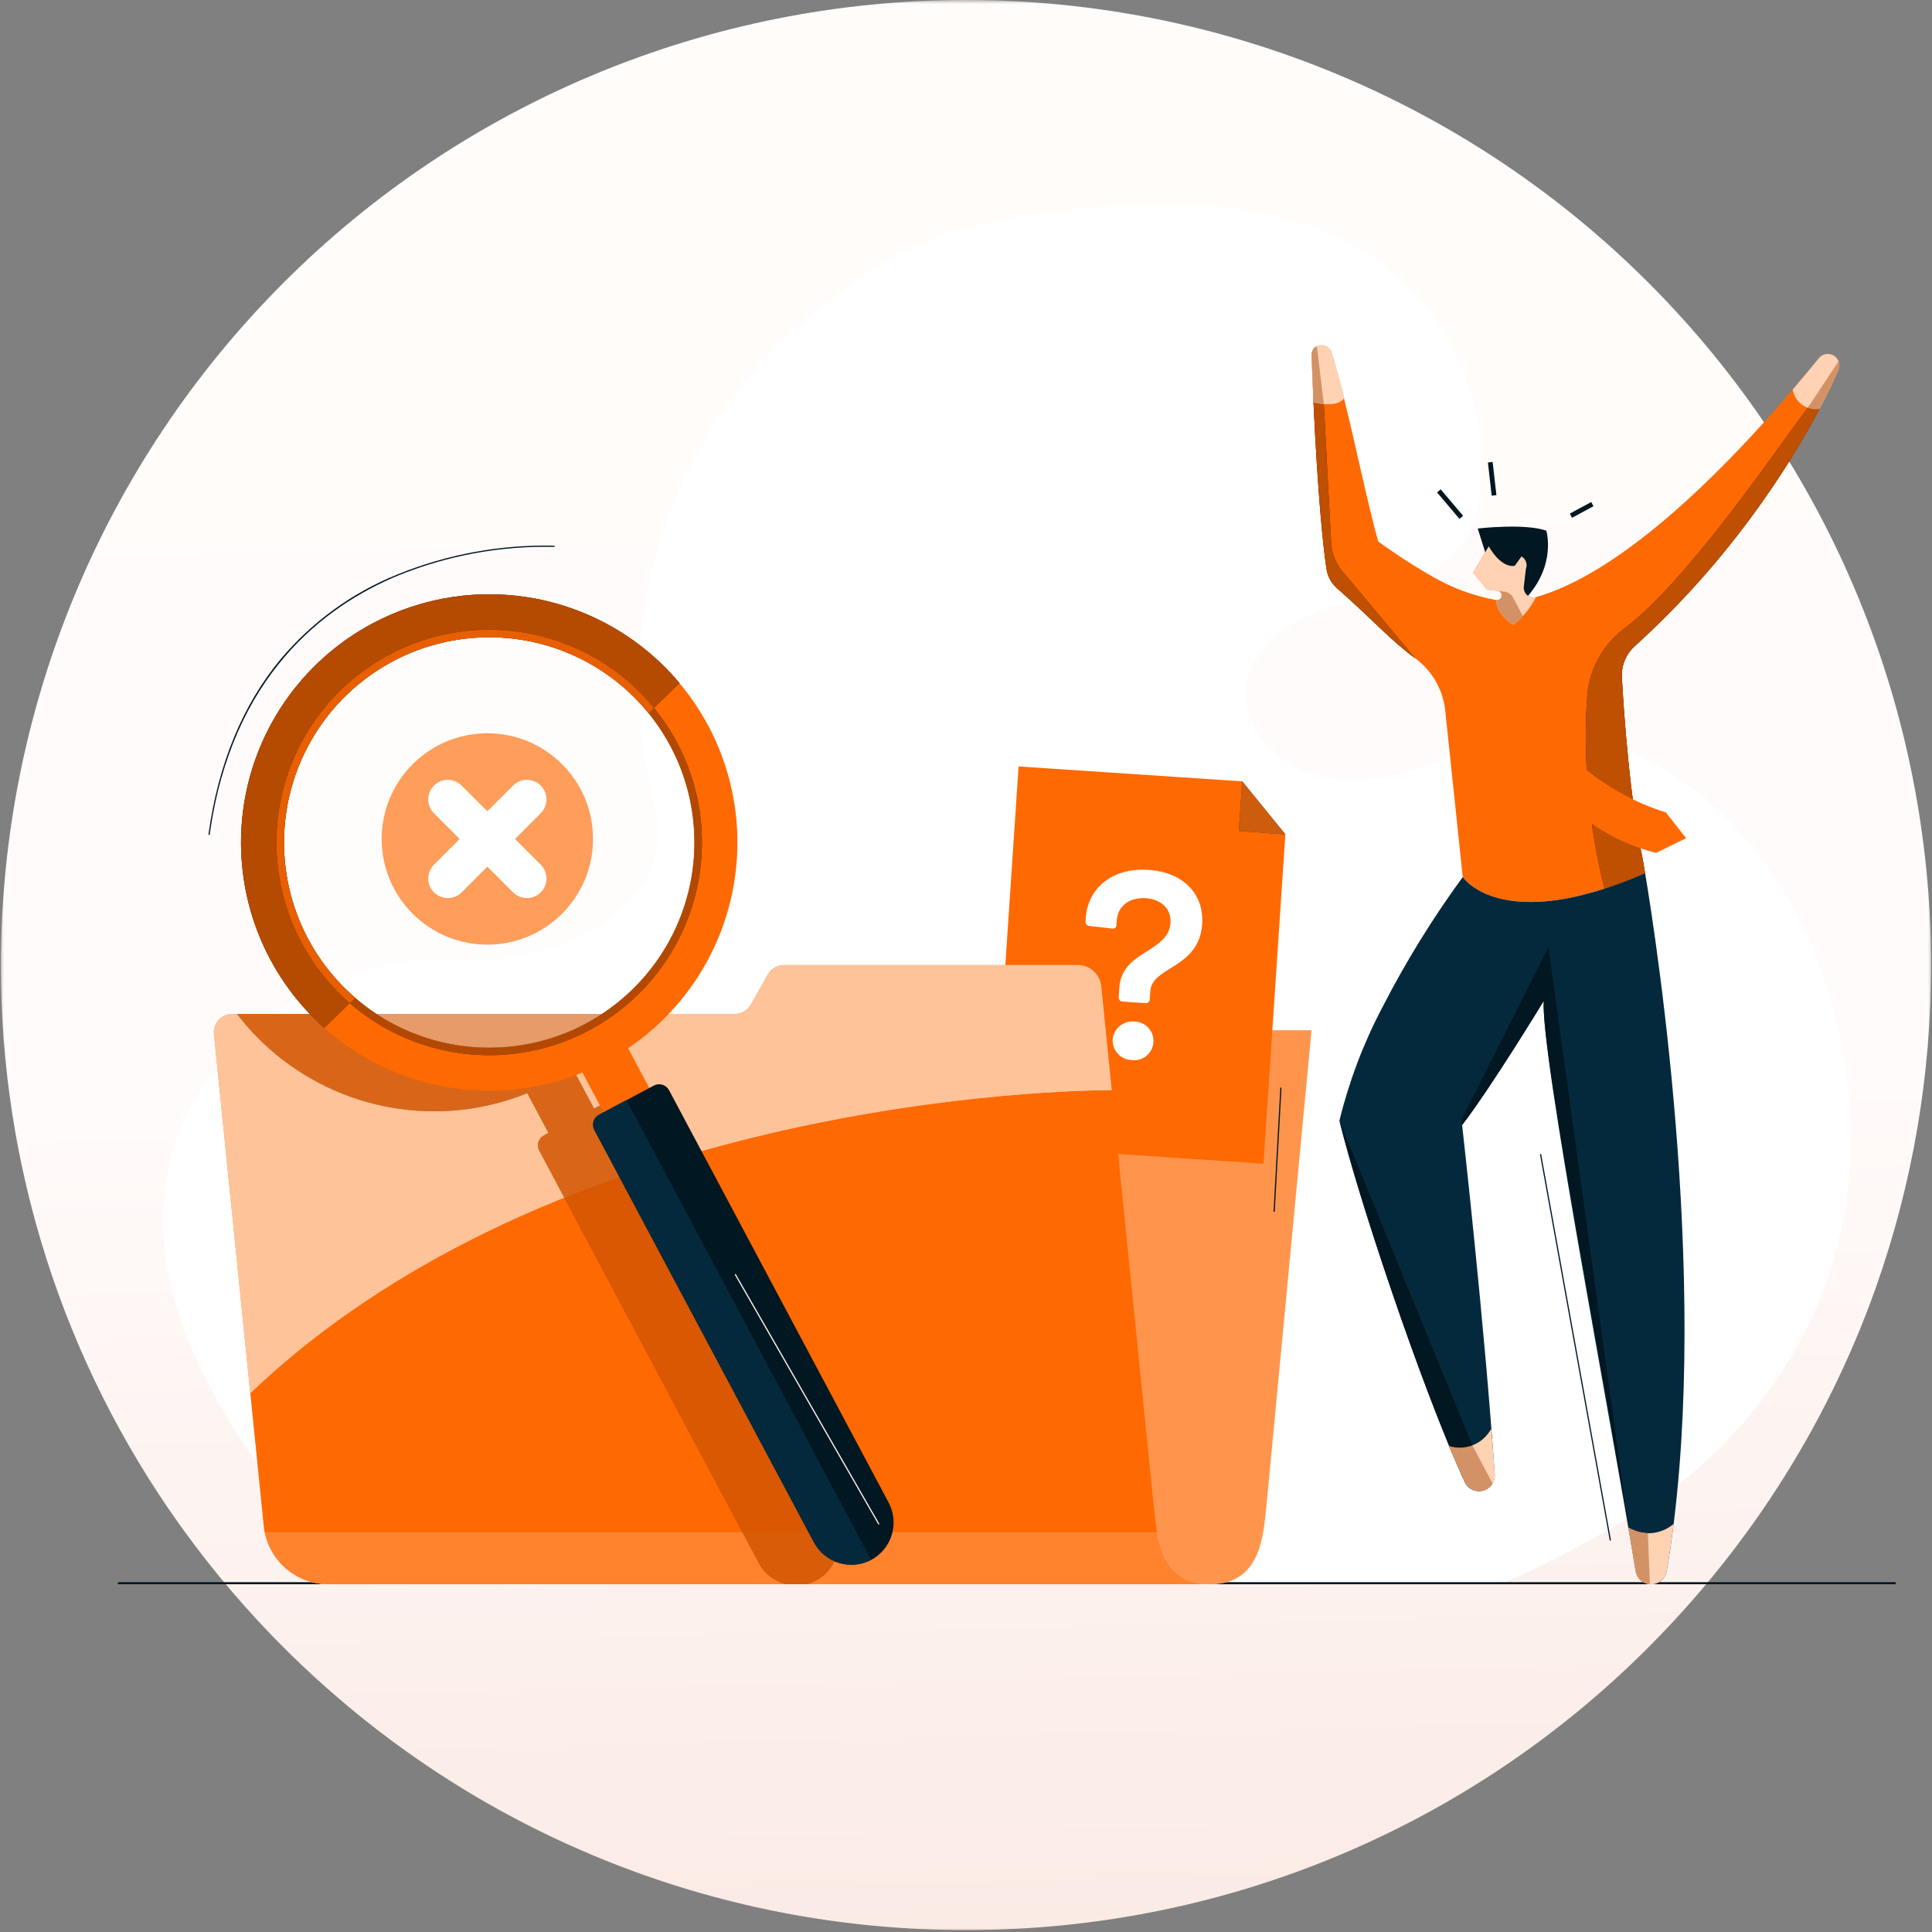 <svg width="255" height="255" viewBox="0 0 255 255" fill="none" xmlns="http://www.w3.org/2000/svg">
<rect x="0" y="0" width="255" height="255" fill="#808080" stroke="none"/>
<g clip-path="url(#clip0_246_1001)">
<mask id="mask0_246_1001" style="mask-type:luminance" maskUnits="userSpaceOnUse" x="0" y="0" width="255" height="255">
<path d="M255 0H0V255H255V0Z" fill="white"/>
</mask>
<g mask="url(#mask0_246_1001)">
<path d="M254.877 127.377C254.892 141.818 252.448 156.157 247.648 169.777C247.248 170.91 246.832 172.04 246.398 173.165C245.412 175.724 244.346 178.242 243.198 180.719C241.911 183.508 240.526 186.242 239.044 188.919C236.795 192.984 234.324 196.924 231.644 200.719L231.538 200.87L231.394 201.07L231.387 201.08L231.287 201.218C231.105 201.475 230.921 201.731 230.735 201.986C226.67 207.602 222.155 212.878 217.235 217.763C216.976 218.02 216.716 218.276 216.454 218.531L216.417 218.567C192.654 241.798 160.729 254.786 127.497 254.742C97.131 254.787 67.756 243.94 44.707 224.17C42.603 222.37 40.559 220.503 38.576 218.57L38.539 218.534C38.278 218.279 38.017 218.023 37.758 217.766C32.84 212.884 28.325 207.612 24.259 202C24.109 201.794 23.96 201.587 23.812 201.38L23.706 201.232C8.327 179.68 0.08 153.854 0.123 127.377C0.123 93.594 13.543 61.196 37.431 37.308C61.319 13.42 93.718 0 127.5 0C161.283 0 193.682 13.42 217.569 37.308C241.457 61.196 254.877 93.594 254.877 127.377Z" fill="url(#paint0_linear_246_1001)"/>
<path d="M197.429 209.1C199.604 209.1 215.795 200.4 220.76 196.569C235.212 185.401 244.247 169.124 244.231 150.649C244.211 127.464 232.21 103.049 208.276 96.729C199.967 94.534 192.205 100.392 184.411 102.173C179.744 103.239 174.438 103.26 170.174 100.839C166.597 98.809 163.983 94.779 164.456 90.693C164.936 86.548 168.356 83.28 172.116 81.471C175.876 79.662 180.058 78.959 184.016 77.65C189.191 75.941 194.156 72.503 195.108 66.824C196.231 59.939 195.169 52.875 192.072 46.624C180.458 23.324 151.378 25.301 129.749 29.514C119.934 31.426 111.049 37.721 103.896 44.474C96.408 51.533 90.783 60.335 87.522 70.095C84.261 79.855 83.464 90.27 85.204 100.413C86.132 105.863 88.399 111.062 85.204 116.168C80.141 124.268 69.297 127.182 60.251 126.733C54.07 126.475 47.918 127.703 42.31 130.313C36.702 132.922 31.801 136.839 28.018 141.733C19.586 152.833 20.104 166.007 25.443 178.333C25.58 178.648 25.719 178.963 25.861 179.277C28.123 184.162 30.842 188.822 33.981 193.195C35.843 195.838 37.819 198.395 39.875 200.895C40.948 202.195 45.575 209.102 47.122 209.102H197.423L197.429 209.1Z" fill="white"/>
<path d="M250.06 209.1H15.711C15.691 209.105 15.669 209.106 15.648 209.102C15.627 209.097 15.607 209.088 15.59 209.075C15.573 209.062 15.559 209.045 15.55 209.026C15.54 209.006 15.535 208.985 15.535 208.964C15.535 208.942 15.54 208.921 15.55 208.901C15.559 208.882 15.573 208.865 15.59 208.852C15.607 208.839 15.627 208.83 15.648 208.825C15.669 208.821 15.691 208.822 15.711 208.827H250.06C250.081 208.822 250.103 208.821 250.124 208.825C250.145 208.83 250.165 208.839 250.182 208.852C250.199 208.865 250.213 208.882 250.222 208.901C250.232 208.921 250.237 208.942 250.237 208.964C250.237 208.985 250.232 209.006 250.222 209.026C250.213 209.045 250.199 209.062 250.182 209.075C250.165 209.088 250.145 209.097 250.124 209.102C250.103 209.106 250.081 209.105 250.06 209.1Z" fill="#011721"/>
<path d="M242.641 48.853C242.788 48.515 242.808 48.135 242.696 47.783C242.584 47.432 242.349 47.133 242.033 46.942C241.718 46.751 241.344 46.68 240.981 46.743C240.618 46.807 240.29 46.999 240.057 47.286C225.936 64.633 212.737 76 202.723 78.814C202.522 78.869 202.31 78.874 202.107 78.828C201.903 78.782 201.714 78.686 201.556 78.55C201.398 78.414 201.276 78.241 201.2 78.046C201.125 77.851 201.099 77.641 201.123 77.434L201.385 75.11C201.509 74.81 201.519 74.475 201.414 74.168C201.309 73.86 201.096 73.602 200.814 73.44L199.929 74.672C198.029 75.003 196.492 72.103 196.492 72.103L194.442 75.577L196.255 77.822L197.639 77.977C197.722 77.985 197.802 78.009 197.875 78.049C197.948 78.088 198.013 78.142 198.064 78.207C198.116 78.272 198.154 78.346 198.176 78.427C198.198 78.507 198.204 78.59 198.193 78.672C198.182 78.755 198.154 78.834 198.112 78.905C198.069 78.977 198.013 79.039 197.946 79.088C197.879 79.137 197.803 79.171 197.722 79.19C197.641 79.209 197.557 79.211 197.475 79.197C194.605 78.672 191.842 77.671 189.302 76.234C186.747 74.789 184.278 73.196 181.908 71.464C179.884 64.22 177.938 53.554 175.741 46.539C175.645 46.226 175.438 45.959 175.159 45.788C174.881 45.617 174.549 45.553 174.227 45.608C173.904 45.663 173.613 45.833 173.406 46.087C173.2 46.342 173.094 46.662 173.106 46.989C173.723 63.9 174.643 72.422 175.106 75.21C175.259 76.127 175.722 76.963 176.417 77.579C181.607 82.179 183.39 84.379 186.782 86.879C187.888 87.69 188.812 88.722 189.495 89.91C190.179 91.099 190.608 92.416 190.753 93.779L193.065 115.758C193.065 115.758 198.155 123.49 217.132 115.242C216.926 114.006 216.805 113.342 216.805 113.342C215.131 105.473 214.359 94.587 214.069 89.442C214.022 88.668 214.149 87.893 214.442 87.175C214.734 86.457 215.184 85.814 215.758 85.293C229.234 73.211 238.505 58.326 242.644 48.852L242.641 48.853Z" fill="#FF6902"/>
<path d="M174.724 53.329C174.724 53.329 174.005 52.757 173.324 52.238C173.924 65.446 174.69 72.704 175.099 75.196C175.251 76.119 175.716 76.962 176.416 77.582C181.607 82.182 183.392 84.382 186.782 86.882L177.538 75.839C176.438 74.704 175.783 73.211 175.694 71.633L174.726 53.326L174.724 53.329Z" fill="black"/>
<path opacity="0.75" d="M174.724 53.329C174.724 53.329 174.005 52.757 173.324 52.238C173.924 65.446 174.69 72.704 175.099 75.196C175.251 76.119 175.716 76.962 176.416 77.582C181.607 82.182 183.392 84.382 186.782 86.882L177.538 75.839C176.438 74.704 175.783 73.211 175.694 71.633L174.726 53.326L174.724 53.329Z" fill="#FF6902"/>
<path d="M196.03 72.894L195.045 69.757C195.045 69.757 201.27 69.039 204.095 70.045C204.095 70.045 205.484 74.594 201.318 79.045L201.029 80.163L199.878 78.857L196.752 75.197L196.031 72.897L196.03 72.894Z" fill="#011721"/>
<path d="M201.128 77.434L201.39 75.11C201.514 74.81 201.524 74.475 201.419 74.168C201.314 73.86 201.101 73.602 200.819 73.44L199.934 74.672C198.034 75.003 196.497 72.103 196.497 72.103L194.447 75.577L196.26 77.822L197.643 77.977C197.726 77.985 197.806 78.009 197.879 78.049C197.952 78.088 198.016 78.142 198.068 78.207C198.12 78.272 198.158 78.346 198.18 78.427C198.202 78.507 198.208 78.59 198.197 78.672C198.186 78.755 198.158 78.834 198.116 78.905C198.073 78.977 198.017 79.039 197.95 79.088C197.883 79.137 197.807 79.171 197.726 79.19C197.645 79.209 197.561 79.211 197.479 79.197C197.427 81.021 199.719 82.471 199.719 82.471C200.987 81.497 202.016 80.246 202.727 78.813C202.526 78.868 202.315 78.872 202.112 78.826C201.908 78.78 201.72 78.684 201.562 78.549C201.404 78.412 201.282 78.24 201.206 78.046C201.13 77.852 201.103 77.642 201.127 77.435L201.128 77.434Z" fill="#FFD2B3"/>
<path d="M193.063 115.763C189.078 121.208 185.53 126.959 182.451 132.963C179.96 137.696 178.057 142.717 176.785 147.912C179.33 158.28 187.585 182.888 193.313 195.594C193.513 196.038 193.862 196.398 194.3 196.61C194.738 196.823 195.236 196.875 195.708 196.758C196.181 196.641 196.597 196.361 196.884 195.968C197.172 195.575 197.312 195.094 197.28 194.608C196 175.249 192.98 148.491 192.98 148.491C196.924 143.355 203.749 132.107 203.749 132.107C203.393 139.564 212.337 185.699 215.882 207.355C215.959 207.842 216.206 208.286 216.58 208.608C216.953 208.929 217.429 209.107 217.922 209.11C218.415 209.113 218.893 208.94 219.271 208.623C219.648 208.305 219.9 207.864 219.982 207.378C225.992 172.261 218.798 125.207 217.136 115.247C198.159 123.494 193.069 115.763 193.069 115.763H193.063Z" fill="#05293C"/>
<path d="M240.06 47.285C238.905 48.704 237.757 50.081 236.615 51.416C236.749 52.224 237.196 52.947 237.859 53.428C238.523 53.908 239.349 54.108 240.158 53.983C241.125 52.147 241.958 50.421 242.645 48.846C242.792 48.508 242.811 48.128 242.698 47.777C242.586 47.425 242.35 47.127 242.035 46.936C241.719 46.745 241.345 46.676 240.982 46.74C240.619 46.804 240.292 46.998 240.06 47.285Z" fill="#FFD2B3"/>
<path d="M214.949 201.639C215.282 203.691 215.595 205.609 215.88 207.355C215.957 207.842 216.204 208.286 216.578 208.608C216.951 208.929 217.427 209.107 217.92 209.11C218.413 209.113 218.891 208.94 219.269 208.623C219.646 208.305 219.898 207.864 219.98 207.378C220.33 205.333 220.634 203.245 220.898 201.129C220.087 201.83 219.076 202.256 218.009 202.348C216.941 202.44 215.872 202.192 214.953 201.64L214.949 201.639Z" fill="#FFD2B3"/>
<path d="M194.123 195.178L194.333 190.778L176.787 147.906C179.297 158.133 187.317 182.272 193.076 195.058L194.123 195.178Z" fill="#011721"/>
<path d="M197.282 194.608C197.153 192.656 196.991 190.653 196.804 188.628C196.272 189.594 195.419 190.344 194.392 190.747C193.366 191.149 192.231 191.18 191.184 190.834C191.936 192.525 192.653 194.125 193.315 195.594C193.514 196.038 193.863 196.398 194.301 196.61C194.739 196.823 195.238 196.875 195.71 196.758C196.182 196.641 196.598 196.361 196.886 195.968C197.173 195.575 197.313 195.094 197.282 194.608Z" fill="#D39266"/>
<path d="M192.924 147.732L192.983 148.491C196.927 143.355 203.752 132.107 203.752 132.107C203.425 138.963 211.152 178.237 214.952 201.639L204.368 124.994L192.924 147.732Z" fill="#011721"/>
<path d="M240.158 53.982C240.158 53.982 239.727 52.331 238.595 53.837C234.263 59.6 222.723 76.7 214.36 82.982C212.914 84.077 211.726 85.475 210.879 87.079C210.032 88.683 209.548 90.454 209.46 92.265C208.946 100.675 209.727 109.114 211.775 117.287C213.425 116.754 215.207 116.087 217.134 115.246C216.928 114.01 216.807 113.346 216.807 113.346C215.123 105.454 214.352 94.53 214.065 89.4C214.023 88.627 214.155 87.855 214.452 87.14C214.749 86.425 215.203 85.787 215.781 85.271C225.634 76.311 233.879 65.728 240.158 53.982Z" fill="black"/>
<path opacity="0.75" d="M240.158 53.982C240.158 53.982 239.727 52.331 238.595 53.837C234.263 59.6 222.723 76.7 214.36 82.982C212.914 84.077 211.726 85.475 210.879 87.079C210.032 88.683 209.548 90.454 209.46 92.265C208.946 100.675 209.727 109.114 211.775 117.287C213.425 116.754 215.207 116.087 217.134 115.246C216.928 114.01 216.807 113.346 216.807 113.346C215.123 105.454 214.352 94.53 214.065 89.4C214.023 88.627 214.155 87.855 214.452 87.14C214.749 86.425 215.203 85.787 215.781 85.271C225.634 76.311 233.879 65.728 240.158 53.982Z" fill="#FF6902"/>
<path d="M199.314 82.4C199.314 82.4 197.033 106.965 218.576 112.575L222.547 110.63L219.868 107.218C219.868 107.218 200.496 102.046 199.855 82.426L199.313 82.399L199.314 82.4Z" fill="#FF6902"/>
<path d="M199.718 78.888C199.605 78.671 199.441 78.486 199.24 78.346C199.039 78.207 198.808 78.118 198.565 78.088L197.652 77.976C197.733 77.987 197.811 78.013 197.881 78.054C197.951 78.094 198.013 78.149 198.062 78.213C198.111 78.278 198.147 78.352 198.168 78.43C198.188 78.509 198.193 78.591 198.182 78.671C198.17 78.752 198.143 78.829 198.102 78.899C198.06 78.969 198.006 79.03 197.94 79.079C197.875 79.127 197.801 79.162 197.722 79.182C197.644 79.202 197.562 79.206 197.481 79.194C197.429 81.018 199.721 82.468 199.721 82.468C200.198 82.148 200.631 81.767 201.009 81.336L199.717 78.885L199.718 78.888Z" fill="#D39266"/>
<path d="M242.674 47.674L238.594 53.838C239.097 54.006 239.632 54.055 240.157 53.983C241.124 52.147 241.957 50.421 242.644 48.846C242.729 48.663 242.776 48.465 242.781 48.263C242.786 48.062 242.75 47.861 242.674 47.674Z" fill="#D39266"/>
<path d="M194.334 190.778L197.006 195.805C197.219 195.443 197.316 195.024 197.283 194.605C197.154 192.653 196.992 190.65 196.805 188.625C196.273 189.62 195.394 190.385 194.335 190.775L194.334 190.778Z" fill="#FFD2B3"/>
<path d="M217.502 202.365C216.61 202.308 215.74 202.06 214.951 201.639C215.284 203.691 215.596 205.609 215.882 207.355C215.946 207.816 216.169 208.241 216.512 208.556C216.855 208.872 217.297 209.058 217.762 209.083L217.502 202.365Z" fill="#D39266"/>
<path d="M177.433 52.511C176.873 50.364 176.302 48.305 175.712 46.433C175.611 46.129 175.405 45.872 175.13 45.707C174.856 45.543 174.531 45.483 174.216 45.538C173.901 45.593 173.616 45.76 173.413 46.007C173.21 46.255 173.103 46.567 173.112 46.887C173.193 49.116 173.279 51.174 173.369 53.087C173.369 53.087 176.494 53.987 177.438 52.514L177.433 52.511Z" fill="#FFD2B3"/>
<path d="M173.812 45.662C173.054 46.043 173.098 46.626 173.122 47.279C173.198 49.357 173.28 51.286 173.364 53.079C173.811 53.199 174.267 53.281 174.728 53.324L173.812 45.657V45.662Z" fill="#D39266"/>
<path d="M167.143 198.873L173.107 135.981H97.066V209.1H159.735C166.466 209.1 166.727 202.582 167.142 198.876L167.143 198.873Z" fill="white"/>
<path opacity="0.7" d="M167.143 198.873L173.107 135.981H97.066V209.1H159.735C166.466 209.1 166.727 202.582 167.142 198.876L167.143 198.873Z" fill="#FF6902"/>
<path d="M166.763 153.594L131.107 151.221L134.438 101.163L163.95 103.127L169.65 110.133L166.763 153.594Z" fill="#FF6902"/>
<path d="M147.656 131.6L147.743 130.292C148.063 125.482 154.228 125.714 154.487 121.824C154.609 119.985 153.31 118.691 151.224 118.552C149.031 118.406 147.53 119.621 147.407 121.46L147.367 122.06C147.371 122.135 147.357 122.211 147.326 122.28C147.296 122.349 147.25 122.41 147.191 122.458C147.133 122.506 147.064 122.54 146.99 122.556C146.917 122.573 146.84 122.572 146.767 122.553L143.805 122.214C143.659 122.208 143.522 122.145 143.422 122.039C143.323 121.933 143.27 121.792 143.274 121.646L143.305 121.186C143.578 117.086 146.947 114.501 151.58 114.809C156.142 115.109 158.937 117.963 158.67 121.959C158.277 127.866 152.047 127.522 151.829 130.811L151.758 131.872C151.759 131.948 151.744 132.024 151.714 132.093C151.683 132.163 151.638 132.225 151.581 132.276C151.523 132.326 151.456 132.363 151.383 132.385C151.31 132.406 151.233 132.411 151.158 132.4L148.187 132.2C148.111 132.202 148.035 132.187 147.965 132.156C147.895 132.126 147.833 132.08 147.783 132.023C147.733 131.966 147.695 131.898 147.674 131.825C147.652 131.752 147.647 131.675 147.659 131.6H147.656ZM146.856 137.194C146.887 136.851 146.987 136.517 147.147 136.212C147.308 135.907 147.528 135.637 147.793 135.417C148.059 135.197 148.365 135.032 148.695 134.931C149.024 134.83 149.37 134.794 149.714 134.827C150.063 134.83 150.408 134.906 150.727 135.048C151.047 135.19 151.333 135.395 151.57 135.653C151.807 135.91 151.988 136.213 152.103 136.543C152.218 136.873 152.264 137.223 152.238 137.571C152.213 137.92 152.116 138.259 151.954 138.569C151.792 138.879 151.568 139.152 151.297 139.372C151.025 139.591 150.711 139.753 150.375 139.847C150.038 139.941 149.686 139.965 149.34 139.917C148.997 139.903 148.661 139.822 148.35 139.677C148.039 139.533 147.76 139.328 147.529 139.075C147.298 138.822 147.12 138.525 147.005 138.202C146.889 137.88 146.839 137.537 146.857 137.195L146.856 137.194Z" fill="white"/>
<path d="M163.95 103.127L163.514 109.677L169.655 110.133L163.95 103.127Z" fill="#05293C"/>
<path opacity="0.8" d="M163.95 103.127L163.514 109.677L169.655 110.133L163.95 103.127Z" fill="#FF6902"/>
<path d="M159.699 209.1H43.396C41.257 209.118 39.188 208.335 37.598 206.903C36.008 205.472 35.012 203.497 34.806 201.367L28.25 136.567C28.206 136.221 28.237 135.869 28.34 135.536C28.444 135.203 28.619 134.897 28.852 134.637C29.085 134.378 29.372 134.172 29.692 134.033C30.012 133.894 30.358 133.827 30.707 133.834H96.939C97.374 133.842 97.803 133.733 98.181 133.519C98.559 133.305 98.873 132.994 99.09 132.617L101.362 128.599C101.579 128.222 101.893 127.911 102.271 127.697C102.65 127.483 103.079 127.374 103.513 127.382H142.323C143.07 127.399 143.785 127.684 144.338 128.187C144.891 128.689 145.244 129.373 145.332 130.115L152.288 198.876C152.703 202.582 152.964 209.1 159.695 209.1H159.699Z" fill="#FF6902"/>
<path d="M146.73 143.892L145.336 130.112C145.248 129.37 144.895 128.686 144.342 128.184C143.789 127.681 143.074 127.396 142.327 127.379H103.512C103.077 127.371 102.649 127.48 102.27 127.694C101.892 127.908 101.578 128.219 101.361 128.596L99.089 132.614C98.872 132.991 98.558 133.302 98.18 133.516C97.802 133.73 97.373 133.839 96.938 133.831H30.707C30.358 133.824 30.012 133.892 29.692 134.03C29.372 134.169 29.086 134.375 28.852 134.635C28.619 134.894 28.445 135.201 28.341 135.534C28.237 135.867 28.206 136.218 28.25 136.564L33.038 183.888C75.577 143.267 146.73 143.892 146.73 143.892Z" fill="white"/>
<path opacity="0.4" d="M146.73 143.892L145.336 130.112C145.248 129.37 144.895 128.686 144.342 128.184C143.789 127.681 143.074 127.396 142.327 127.379H103.512C103.077 127.371 102.649 127.48 102.27 127.694C101.892 127.908 101.578 128.219 101.361 128.596L99.089 132.614C98.872 132.991 98.558 133.302 98.18 133.516C97.802 133.73 97.373 133.839 96.938 133.831H30.707C30.358 133.824 30.012 133.892 29.692 134.03C29.372 134.169 29.086 134.375 28.852 134.635C28.619 134.894 28.445 135.201 28.341 135.534C28.237 135.867 28.206 136.218 28.25 136.564L33.038 183.888C75.577 143.267 146.73 143.892 146.73 143.892Z" fill="#FF6902"/>
<path d="M43.398 209.1H159.698C154.798 209.1 153.327 205.644 152.729 202.334H34.965C35.376 204.261 36.44 205.986 37.976 207.219C39.513 208.452 41.428 209.116 43.398 209.1Z" fill="white"/>
<path opacity="0.83" d="M43.398 209.1H159.698C154.798 209.1 153.327 205.644 152.729 202.334H34.965C35.376 204.261 36.44 205.986 37.976 207.219C39.513 208.452 41.428 209.116 43.398 209.1Z" fill="#FF6902"/>
<path opacity="0.5" d="M107.712 208.6C109.016 207.9 109.989 206.713 110.42 205.297C110.851 203.882 110.704 202.354 110.012 201.046L81.023 146.607C80.839 146.261 80.525 146.002 80.149 145.888C79.774 145.774 79.369 145.813 79.023 145.997L78.411 146.323L75.611 141.074C78.555 139.095 81.156 136.649 83.311 133.831H31.285C31.333 133.893 31.379 133.958 31.428 134.02C31.495 134.106 31.56 134.195 31.628 134.28C31.885 134.605 32.149 134.922 32.418 135.235C32.459 135.282 32.498 135.335 32.539 135.378C32.83 135.711 33.127 136.04 33.429 136.363L33.487 136.426C33.805 136.759 34.129 137.088 34.459 137.411L34.476 137.428C34.813 137.755 35.157 138.075 35.507 138.386C40.074 142.45 45.686 145.156 51.71 146.198C57.733 147.241 63.928 146.579 69.595 144.286L72.395 149.535L71.783 149.861C71.612 149.952 71.46 150.076 71.336 150.226C71.212 150.376 71.12 150.549 71.063 150.734C71.006 150.92 70.986 151.115 71.005 151.309C71.024 151.502 71.081 151.69 71.172 151.861L100.162 206.302C100.598 207.121 101.233 207.818 102.008 208.328C102.159 208.427 102.313 208.519 102.472 208.602C102.897 208.825 103.349 208.993 103.816 209.102H106.416C106.869 208.99 107.305 208.822 107.716 208.602L107.712 208.6Z" fill="black"/>
<path opacity="0.7" d="M107.712 208.6C109.016 207.9 109.989 206.713 110.42 205.297C110.851 203.882 110.704 202.354 110.012 201.046L81.023 146.607C80.839 146.261 80.525 146.002 80.149 145.888C79.774 145.774 79.369 145.813 79.023 145.997L78.411 146.323L75.611 141.074C78.555 139.095 81.156 136.649 83.311 133.831H31.285C31.333 133.893 31.379 133.958 31.428 134.02C31.495 134.106 31.56 134.195 31.628 134.28C31.885 134.605 32.149 134.922 32.418 135.235C32.459 135.282 32.498 135.335 32.539 135.378C32.83 135.711 33.127 136.04 33.429 136.363L33.487 136.426C33.805 136.759 34.129 137.088 34.459 137.411L34.476 137.428C34.813 137.755 35.157 138.075 35.507 138.386C40.074 142.45 45.686 145.156 51.71 146.198C57.733 147.241 63.928 146.579 69.595 144.286L72.395 149.535L71.783 149.861C71.612 149.952 71.46 150.076 71.336 150.226C71.212 150.376 71.12 150.549 71.063 150.734C71.006 150.92 70.986 151.115 71.005 151.309C71.024 151.502 71.081 151.69 71.172 151.861L100.162 206.302C100.598 207.121 101.233 207.818 102.008 208.328C102.159 208.427 102.313 208.519 102.472 208.602C102.897 208.825 103.349 208.993 103.816 209.102H106.416C106.869 208.99 107.305 208.822 107.716 208.602L107.712 208.6Z" fill="#FF6902"/>
<path d="M64.324 124.682C72.028 124.682 78.273 118.437 78.273 110.733C78.273 103.029 72.028 96.784 64.324 96.784C56.62 96.784 50.375 103.029 50.375 110.733C50.375 118.437 56.62 124.682 64.324 124.682Z" fill="white"/>
<path d="M64.324 124.682C72.028 124.682 78.273 118.437 78.273 110.733C78.273 103.029 72.028 96.784 64.324 96.784C56.62 96.784 50.375 103.029 50.375 110.733C50.375 118.437 56.62 124.682 64.324 124.682Z" fill="#FF6902"/>
<path d="M67.717 117.78L57.277 107.34C56.794 106.855 56.523 106.198 56.523 105.513C56.523 104.828 56.794 104.171 57.277 103.686C57.763 103.203 58.42 102.932 59.104 102.932C59.789 102.932 60.446 103.203 60.931 103.686L71.37 114.125C71.853 114.61 72.124 115.267 72.124 115.952C72.124 116.637 71.853 117.294 71.37 117.779C70.885 118.261 70.228 118.532 69.544 118.532C68.859 118.532 68.203 118.262 67.717 117.78Z" fill="white"/>
<path d="M71.37 107.34L60.931 117.78C60.446 118.263 59.789 118.534 59.104 118.534C58.42 118.534 57.763 118.263 57.277 117.78C56.794 117.295 56.523 116.638 56.523 115.953C56.523 115.268 56.794 114.611 57.277 114.126L67.716 103.687C68.202 103.204 68.859 102.933 69.543 102.933C70.228 102.933 70.885 103.204 71.37 103.687C71.853 104.172 72.124 104.829 72.124 105.514C72.124 106.198 71.853 106.855 71.37 107.34Z" fill="white"/>
<path d="M93.487 95.8C90.51 90.209 85.976 85.602 80.434 82.534C74.892 79.467 68.58 78.073 62.262 78.519C55.944 78.965 49.89 81.234 44.835 85.049C39.779 88.865 35.938 94.065 33.777 100.018C31.616 105.972 31.226 112.425 32.657 118.595C34.087 124.765 37.275 130.389 41.836 134.784C46.396 139.18 52.133 142.159 58.352 143.362C64.57 144.564 71.004 143.938 76.875 141.559L81.01 149.323L87.034 146.115L82.899 138.351C89.609 133.82 94.405 126.965 96.36 119.108C98.316 111.25 97.292 102.947 93.487 95.8ZM77.302 135.1C72.573 137.618 67.204 138.678 61.873 138.145C56.543 137.611 51.49 135.509 47.354 132.104C43.218 128.699 40.184 124.144 38.637 119.015C37.09 113.886 37.099 108.413 38.662 103.289C40.226 98.165 43.273 93.619 47.42 90.228C51.567 86.836 56.626 84.749 61.959 84.233C67.291 83.717 72.657 84.793 77.377 87.327C82.098 89.86 85.961 93.736 88.479 98.465C91.854 104.805 92.573 112.227 90.477 119.097C88.38 125.967 83.641 131.724 77.302 135.1Z" fill="#FF6902"/>
<path d="M49.174 82.28C44.514 84.762 40.522 88.334 37.539 92.691C34.557 97.048 32.672 102.061 32.044 107.304C31.417 112.547 32.066 117.864 33.937 122.801C35.807 127.739 38.844 132.152 42.787 135.663L46.873 131.698C44.027 129.242 41.724 126.221 40.109 122.827C38.494 119.433 37.603 115.74 37.494 111.982C37.384 108.225 38.057 104.486 39.471 101.004C40.885 97.521 43.009 94.37 45.706 91.753C48.404 89.135 51.617 87.108 55.141 85.8C58.664 84.492 62.422 83.931 66.174 84.154C69.926 84.377 73.591 85.379 76.935 87.095C80.279 88.812 83.229 91.205 85.598 94.124L89.686 90.157C84.859 84.399 78.201 80.474 70.825 79.04C63.45 77.606 55.805 78.75 49.173 82.281L49.174 82.28Z" fill="black"/>
<path opacity="0.71" d="M49.174 82.28C44.514 84.762 40.522 88.334 37.539 92.691C34.557 97.048 32.672 102.061 32.044 107.304C31.417 112.547 32.066 117.864 33.937 122.801C35.807 127.739 38.844 132.152 42.787 135.663L46.873 131.698C44.027 129.242 41.724 126.221 40.109 122.827C38.494 119.433 37.603 115.74 37.494 111.982C37.384 108.225 38.057 104.486 39.471 101.004C40.885 97.521 43.009 94.37 45.706 91.753C48.404 89.135 51.617 87.108 55.141 85.8C58.664 84.492 62.422 83.931 66.174 84.154C69.926 84.377 73.591 85.379 76.935 87.095C80.279 88.812 83.229 91.205 85.598 94.124L89.686 90.157C84.859 84.399 78.201 80.474 70.825 79.04C63.45 77.606 55.805 78.75 49.173 82.281L49.174 82.28Z" fill="#FF6902"/>
<path d="M114.991 205.88C113.683 206.572 112.155 206.719 110.739 206.288C109.324 205.857 108.137 204.884 107.437 203.58L78.447 149.139C78.263 148.793 78.223 148.388 78.338 148.013C78.452 147.638 78.711 147.323 79.057 147.139L86.304 143.279C86.65 143.095 87.055 143.056 87.43 143.17C87.805 143.284 88.119 143.543 88.304 143.889L117.294 198.33C117.986 199.638 118.133 201.166 117.702 202.581C117.271 203.997 116.297 205.184 114.994 205.884L114.991 205.88Z" fill="#011721"/>
<path d="M79.057 147.135C78.711 147.319 78.452 147.634 78.338 148.009C78.223 148.384 78.263 148.789 78.447 149.135L107.437 203.576C108.137 204.88 109.324 205.853 110.739 206.284C112.155 206.715 113.683 206.568 114.991 205.876L82.681 145.2L79.057 147.135Z" fill="#05293C"/>
<path d="M89.352 98C86.742 93.099 82.737 89.081 77.844 86.456C72.951 83.831 67.389 82.715 61.862 83.251C56.335 83.786 51.091 85.949 46.793 89.465C42.495 92.981 39.336 97.692 37.716 103.004C36.096 108.315 36.087 113.988 37.69 119.304C39.294 124.62 42.438 129.342 46.725 132.871C51.012 136.401 56.25 138.579 61.775 139.132C67.3 139.685 72.865 138.587 77.767 135.977C84.339 132.477 89.252 126.51 91.424 119.388C93.597 112.266 92.852 104.572 89.352 98ZM77.302 135.1C72.573 137.618 67.204 138.678 61.874 138.145C56.543 137.612 51.49 135.51 47.354 132.105C43.218 128.7 40.184 124.145 38.637 119.016C37.09 113.887 37.098 108.414 38.662 103.29C40.225 98.166 43.273 93.62 47.419 90.228C51.566 86.836 56.625 84.75 61.958 84.234C67.29 83.717 72.656 84.794 77.376 87.327C82.097 89.86 85.96 93.736 88.478 98.465C91.853 104.805 92.572 112.227 90.476 119.097C88.38 125.967 83.641 131.723 77.302 135.1Z" fill="black"/>
<path opacity="0.7" d="M89.352 98C86.742 93.099 82.737 89.081 77.844 86.456C72.951 83.831 67.389 82.715 61.862 83.251C56.335 83.786 51.091 85.949 46.793 89.465C42.495 92.981 39.336 97.692 37.716 103.004C36.096 108.315 36.087 113.988 37.69 119.304C39.294 124.62 42.438 129.342 46.725 132.871C51.012 136.401 56.25 138.579 61.775 139.132C67.3 139.685 72.865 138.587 77.767 135.977C84.339 132.477 89.252 126.51 91.424 119.388C93.597 112.266 92.852 104.572 89.352 98ZM77.302 135.1C72.573 137.618 67.204 138.678 61.874 138.145C56.543 137.612 51.49 135.51 47.354 132.105C43.218 128.7 40.184 124.145 38.637 119.016C37.09 113.887 37.098 108.414 38.662 103.29C40.225 98.166 43.273 93.62 47.419 90.228C51.566 86.836 56.625 84.75 61.958 84.234C67.29 83.717 72.656 84.794 77.376 87.327C82.097 89.86 85.96 93.736 88.478 98.465C91.853 104.805 92.572 112.227 90.476 119.097C88.38 125.967 83.641 131.723 77.302 135.1Z" fill="#FF6902"/>
<path opacity="0.35" d="M64.572 138.283C79.531 138.283 91.658 126.156 91.658 111.197C91.658 96.238 79.531 84.111 64.572 84.111C49.613 84.111 37.486 96.238 37.486 111.197C37.486 126.156 49.613 138.283 64.572 138.283Z" fill="white"/>
<path opacity="0.7" d="M51.375 86.415C47.355 88.556 43.917 91.642 41.356 95.408C38.795 99.174 37.188 103.506 36.675 108.031C36.162 112.556 36.757 117.138 38.409 121.382C40.061 125.626 42.721 129.404 46.159 132.391L46.873 131.698C44.027 129.242 41.724 126.221 40.109 122.827C38.494 119.433 37.604 115.74 37.494 111.982C37.384 108.225 38.058 104.486 39.472 101.003C40.885 97.521 43.009 94.37 45.706 91.753C48.404 89.135 51.617 87.108 55.141 85.8C58.665 84.492 62.422 83.931 66.174 84.154C69.927 84.377 73.591 85.379 76.935 87.095C80.279 88.812 83.23 91.205 85.598 94.124L86.312 93.431C82.2 88.4 76.47 84.951 70.099 83.672C63.728 82.392 57.111 83.362 51.375 86.415Z" fill="#FF6902"/>
<path d="M190.154 64.586L189.674 64.992L192.631 68.485L193.111 68.079L190.154 64.586Z" fill="#011721"/>
<path d="M197.01 60.97L196.385 61.041L196.883 65.425L197.508 65.353L197.01 60.97Z" fill="#011721"/>
<path d="M210.026 66.261L207.197 67.787L207.495 68.34L210.324 66.814L210.026 66.261Z" fill="#011721"/>
<path d="M27.596 110.212H27.585C27.565 110.209 27.546 110.198 27.534 110.182C27.521 110.165 27.516 110.145 27.518 110.124C28.802 100.853 32.001 93.081 37.024 87.024C41.17 82.082 46.468 78.235 52.451 75.824C59.019 73.156 66.064 71.862 73.151 72.024C73.171 72.026 73.188 72.035 73.201 72.05C73.214 72.064 73.221 72.083 73.221 72.103C73.221 72.122 73.214 72.141 73.201 72.155C73.188 72.17 73.171 72.179 73.151 72.181C66.084 72.022 59.059 73.313 52.511 75.975C42.783 80.014 30.577 89.221 27.68 110.143C27.677 110.162 27.668 110.179 27.654 110.192C27.64 110.204 27.621 110.211 27.602 110.211L27.596 110.212Z" fill="#011721"/>
<path d="M115.976 201.207C115.962 201.207 115.949 201.203 115.937 201.197C115.925 201.19 115.915 201.18 115.908 201.168L96.999 168.278C96.994 168.269 96.99 168.259 96.989 168.249C96.988 168.239 96.988 168.228 96.991 168.218C96.994 168.208 96.998 168.199 97.005 168.191C97.011 168.183 97.019 168.176 97.028 168.171C97.037 168.166 97.047 168.162 97.057 168.161C97.067 168.159 97.078 168.16 97.088 168.163C97.097 168.165 97.107 168.17 97.115 168.177C97.123 168.183 97.13 168.191 97.135 168.2L116.044 201.09C116.049 201.099 116.052 201.109 116.054 201.119C116.055 201.129 116.054 201.14 116.052 201.15C116.049 201.159 116.044 201.169 116.038 201.177C116.032 201.185 116.024 201.192 116.015 201.197C116.003 201.204 115.989 201.207 115.976 201.207Z" fill="#FFF2E6"/>
<path d="M168.17 159.961C168.149 159.96 168.13 159.95 168.116 159.935C168.102 159.919 168.095 159.899 168.096 159.878L168.983 143.609C168.985 143.588 168.994 143.569 169.01 143.556C169.025 143.542 169.045 143.535 169.066 143.535C169.087 143.536 169.106 143.546 169.12 143.561C169.134 143.577 169.141 143.597 169.14 143.618L168.253 159.887C168.252 159.907 168.243 159.926 168.228 159.94C168.213 159.953 168.194 159.961 168.174 159.961H168.17Z" fill="#011721"/>
<path d="M212.543 203.357C212.524 203.357 212.506 203.351 212.492 203.339C212.478 203.328 212.468 203.311 212.465 203.293L203.265 152.393C203.261 152.373 203.266 152.352 203.278 152.335C203.289 152.318 203.307 152.306 203.328 152.302C203.338 152.3 203.348 152.3 203.359 152.302C203.369 152.304 203.378 152.308 203.387 152.314C203.395 152.32 203.403 152.327 203.408 152.336C203.414 152.345 203.417 152.355 203.419 152.365L212.619 203.265C212.622 203.285 212.618 203.306 212.606 203.323C212.594 203.34 212.576 203.352 212.556 203.356H212.542L212.543 203.357Z" fill="#011721"/>
</g>
</g>
<defs>
<linearGradient id="paint0_linear_246_1001" x1="124.443" y1="-2.802" x2="130.557" y2="265.187" gradientUnits="userSpaceOnUse">
<stop stop-color="#FFFCFA"/>
<stop offset="0.55" stop-color="#FFFBFA"/>
<stop offset="1" stop-color="#FAE9E3"/>
</linearGradient>
<clipPath id="clip0_246_1001">
<rect width="255" height="255" fill="white"/>
</clipPath>
</defs>
</svg>
